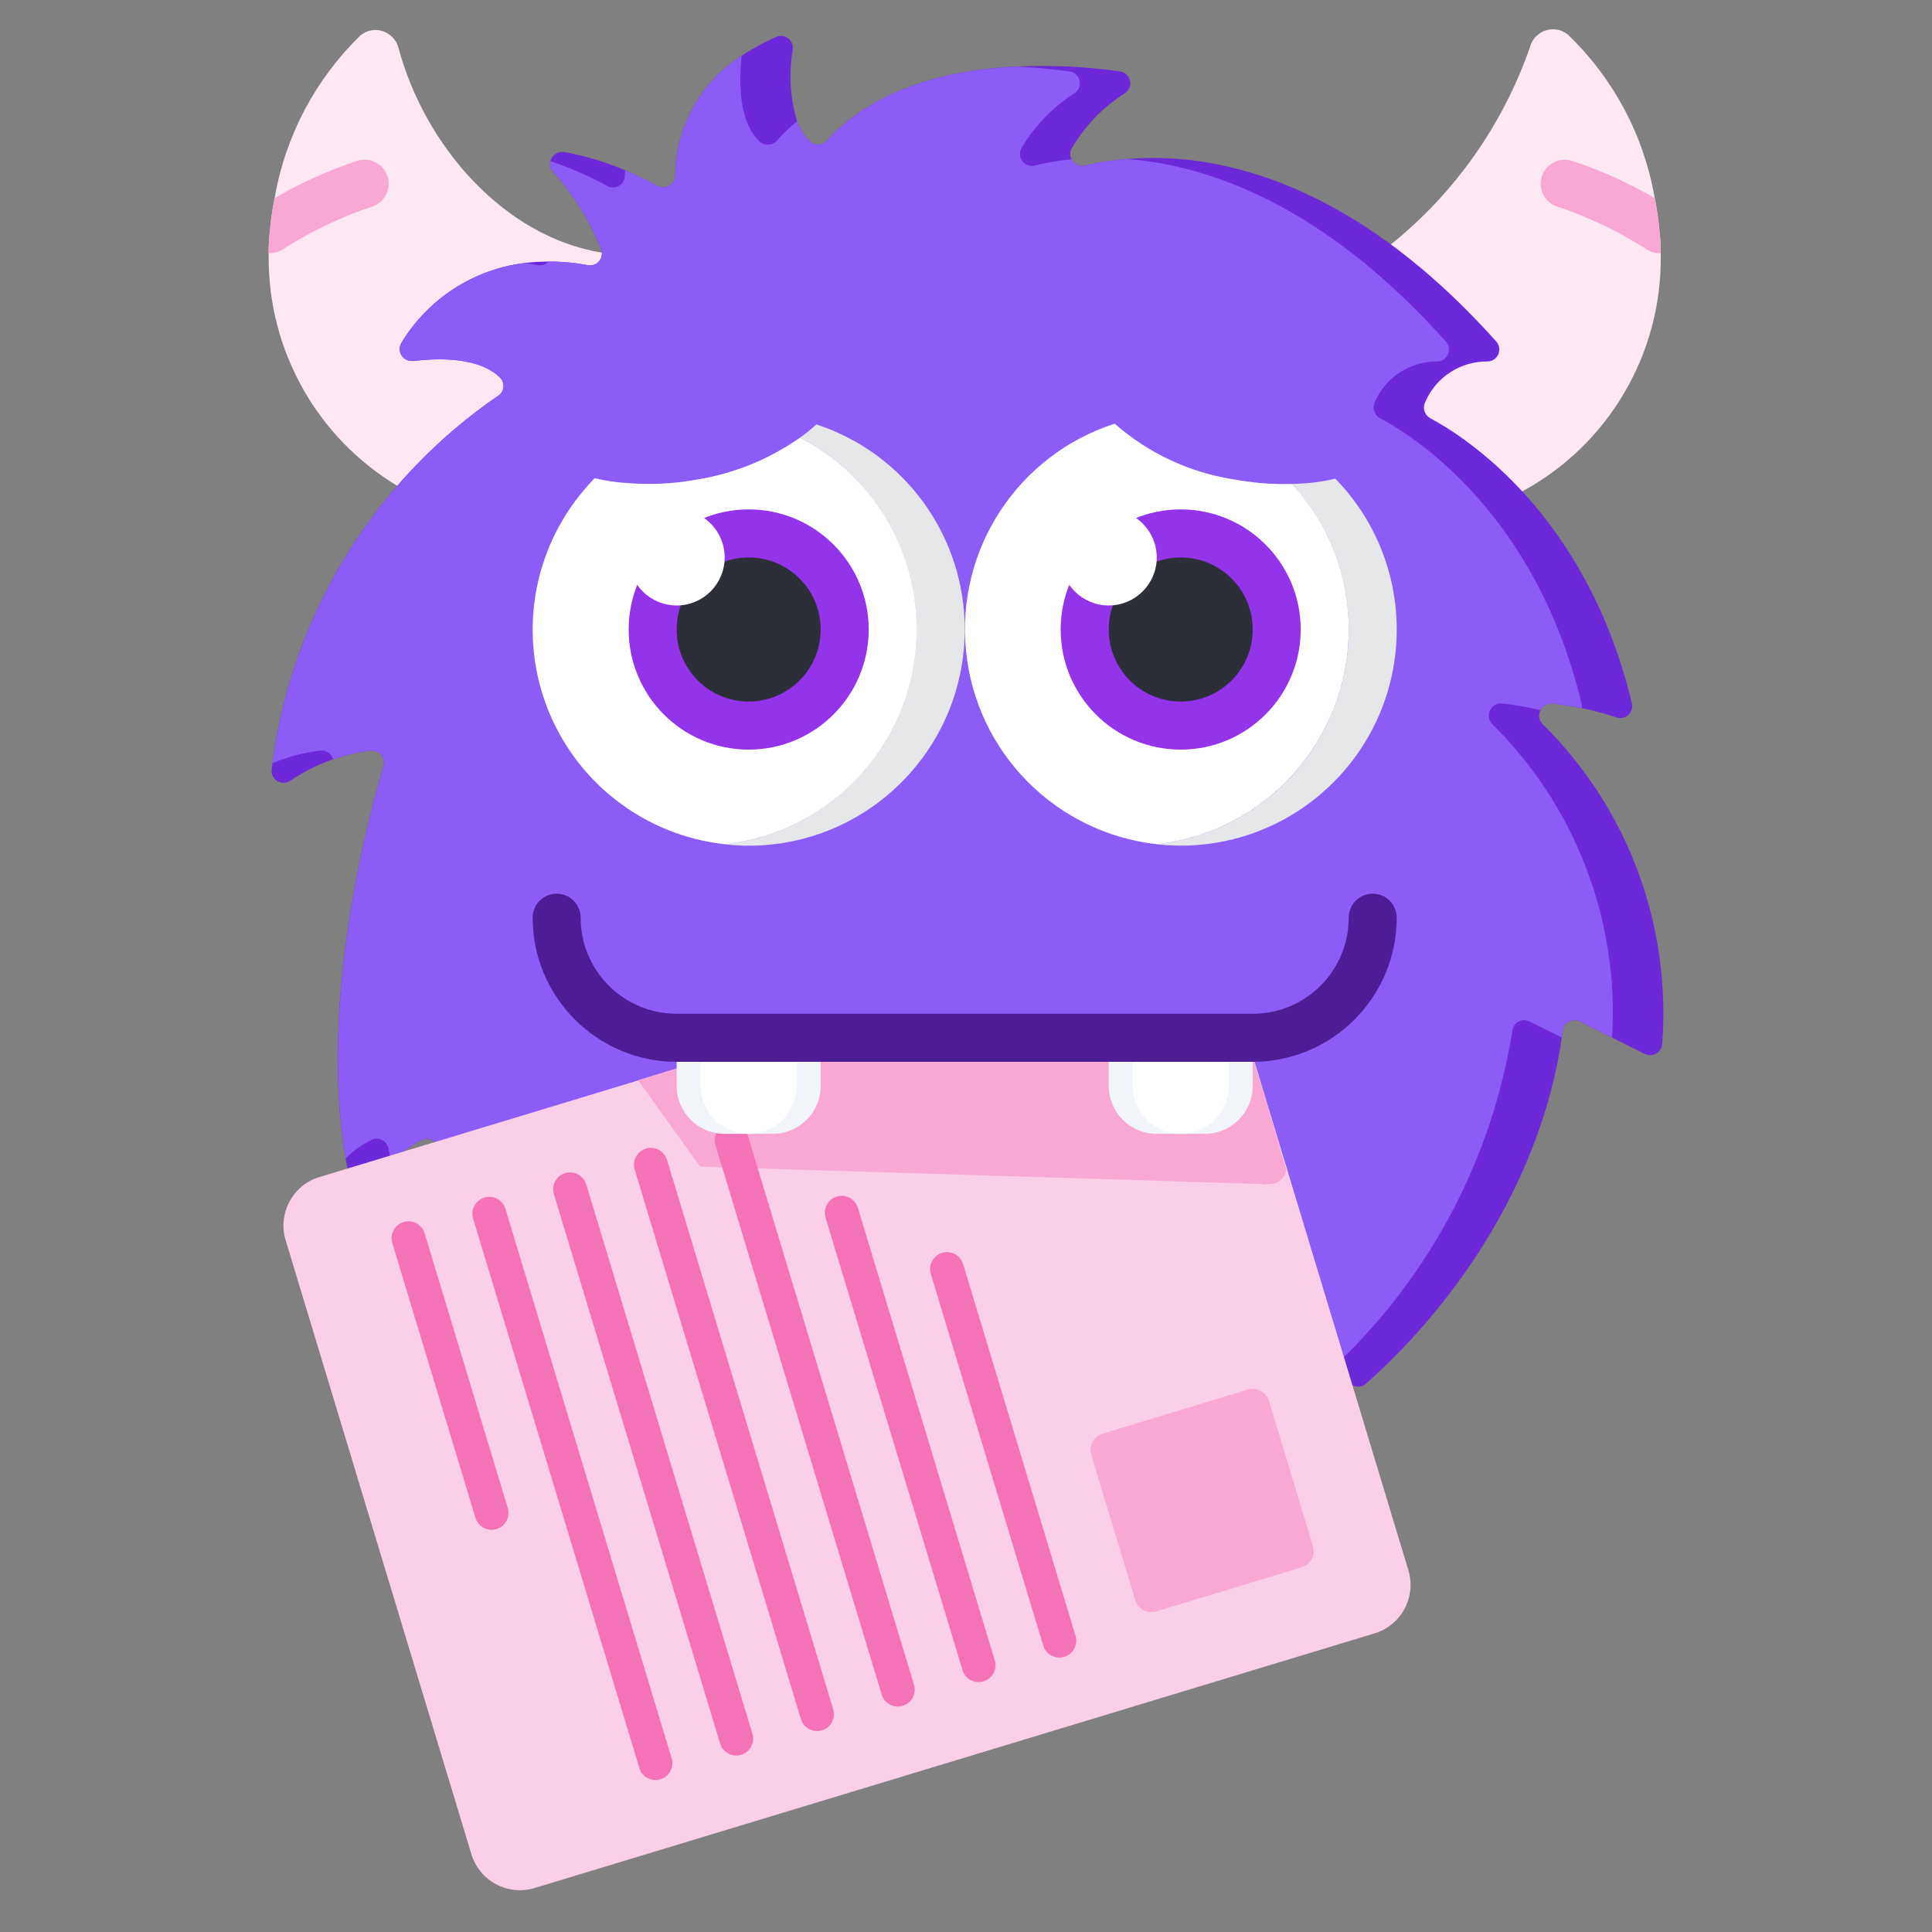 <svg width="33" height="33" viewBox="0 0 33 33" fill="none" xmlns="http://www.w3.org/2000/svg">
<rect x="0" y="0" width="33" height="33" fill="#808080" stroke="none"/>
<path d="M28.367 4.32V4.369C28.385 6.046 27.475 7.595 26.001 8.394L6.786 8.299C5.41 7.471 4.575 5.976 4.589 4.369V4.32C4.588 4.184 4.597 4.049 4.613 3.914C4.629 3.738 4.655 3.562 4.691 3.389V3.385C4.873 2.323 5.389 1.348 6.163 0.599C6.216 0.557 6.279 0.53 6.346 0.518C6.412 0.507 6.481 0.513 6.545 0.535C6.609 0.557 6.666 0.595 6.712 0.644C6.758 0.694 6.79 0.755 6.807 0.821C7.257 2.494 8.61 4.045 10.283 4.316H10.287L23.755 4.177C24.852 3.296 25.678 2.122 26.137 0.792C26.155 0.728 26.189 0.67 26.235 0.623C26.282 0.575 26.339 0.54 26.402 0.519C26.465 0.499 26.532 0.495 26.598 0.506C26.663 0.518 26.724 0.546 26.776 0.587C27.559 1.336 28.081 2.317 28.264 3.385C28.3 3.56 28.326 3.736 28.342 3.914C28.359 4.049 28.367 4.184 28.367 4.32H28.367Z" fill="#FCE7F3"/>
<path d="M28.392 17.829C28.389 17.863 28.379 17.896 28.36 17.925C28.343 17.954 28.317 17.978 28.288 17.995C28.258 18.012 28.225 18.022 28.191 18.023C28.157 18.024 28.123 18.016 28.092 18.001L27.535 17.722L26.985 17.448C26.956 17.432 26.924 17.425 26.892 17.425C26.859 17.425 26.827 17.433 26.799 17.448C26.77 17.464 26.745 17.486 26.727 17.513C26.709 17.54 26.698 17.571 26.694 17.603C26.69 17.644 26.682 17.681 26.678 17.722C26.21 20.844 24.116 22.945 23.332 23.634C23.307 23.657 23.276 23.673 23.243 23.68C23.21 23.688 23.175 23.687 23.142 23.678C23.11 23.668 23.08 23.651 23.055 23.626C23.031 23.602 23.014 23.572 23.004 23.539C22.974 23.44 22.931 23.345 22.877 23.256C22.651 22.918 22.363 22.624 22.029 22.391C22.005 22.372 21.977 22.359 21.947 22.353C21.917 22.346 21.886 22.346 21.857 22.353C21.827 22.36 21.799 22.373 21.775 22.391C21.751 22.41 21.731 22.433 21.717 22.46C21.676 22.552 21.627 22.64 21.57 22.723C20.528 24.306 17.462 24.343 16.416 24.306H16.408C16.371 24.307 16.334 24.306 16.297 24.302C16.27 24.301 16.243 24.295 16.218 24.283C16.194 24.271 16.171 24.254 16.153 24.233C16.135 24.212 16.122 24.188 16.113 24.162C16.105 24.136 16.102 24.108 16.105 24.081C16.244 22.83 14.543 22.67 14.116 22.653C14.086 22.651 14.055 22.656 14.027 22.668C13.998 22.679 13.973 22.697 13.952 22.719C13.948 22.727 13.94 22.731 13.936 22.739C13.781 22.905 13.685 23.116 13.66 23.34C13.636 23.565 13.685 23.792 13.8 23.987C13.816 24.018 13.823 24.053 13.821 24.088C13.819 24.124 13.808 24.158 13.789 24.188C13.77 24.217 13.744 24.241 13.713 24.258C13.682 24.274 13.647 24.283 13.612 24.282C13.362 24.274 13.124 24.257 12.895 24.229C8.557 23.757 7.663 20.545 7.495 19.618C7.489 19.586 7.476 19.557 7.457 19.532C7.437 19.506 7.412 19.486 7.384 19.472C7.355 19.458 7.323 19.451 7.292 19.451C7.26 19.451 7.228 19.459 7.2 19.474C7.007 19.57 6.833 19.701 6.688 19.86C6.565 19.997 6.465 20.154 6.392 20.323C6.375 20.362 6.345 20.394 6.308 20.415C6.272 20.436 6.229 20.446 6.187 20.442C6.144 20.438 6.104 20.421 6.072 20.393C6.04 20.365 6.017 20.328 6.007 20.286C5.966 20.122 5.933 19.954 5.904 19.786C5.449 17.14 6.274 14.014 6.552 13.083C6.561 13.05 6.562 13.015 6.555 12.982C6.548 12.948 6.532 12.917 6.51 12.891C6.487 12.865 6.459 12.845 6.427 12.833C6.395 12.82 6.361 12.816 6.327 12.82C6.11 12.848 5.898 12.897 5.691 12.968C5.431 13.058 5.185 13.182 4.957 13.337C4.924 13.359 4.885 13.371 4.845 13.371C4.805 13.372 4.766 13.36 4.732 13.338C4.699 13.316 4.672 13.285 4.656 13.249C4.64 13.212 4.635 13.171 4.642 13.132C4.646 13.099 4.65 13.07 4.654 13.037C4.82 11.779 5.25 10.57 5.914 9.489C6.577 8.407 7.461 7.478 8.508 6.761C8.533 6.745 8.555 6.723 8.571 6.697C8.586 6.672 8.596 6.643 8.599 6.613C8.603 6.583 8.599 6.553 8.589 6.524C8.579 6.496 8.562 6.47 8.541 6.449C8.184 6.1 7.503 6.113 7.061 6.166H7.036C7.016 6.161 6.995 6.159 6.974 6.158C6.944 6.149 6.916 6.133 6.893 6.111C6.869 6.089 6.851 6.063 6.84 6.033C6.829 6.003 6.825 5.971 6.828 5.939C6.832 5.907 6.842 5.877 6.86 5.85C7.085 5.48 7.391 5.165 7.756 4.93C8.12 4.695 8.533 4.545 8.963 4.492C9.098 4.476 9.233 4.468 9.369 4.468C9.594 4.467 9.819 4.488 10.041 4.529C10.075 4.536 10.109 4.534 10.142 4.523C10.174 4.512 10.204 4.494 10.227 4.469C10.25 4.444 10.267 4.413 10.275 4.38C10.284 4.347 10.284 4.312 10.275 4.279C10.084 3.781 9.801 3.324 9.443 2.929C9.422 2.906 9.407 2.877 9.4 2.846C9.393 2.816 9.393 2.783 9.402 2.753C9.414 2.701 9.446 2.656 9.491 2.627C9.536 2.598 9.591 2.587 9.643 2.597C9.998 2.663 10.345 2.767 10.677 2.909C10.864 2.991 11.049 3.08 11.23 3.175C11.261 3.192 11.295 3.201 11.33 3.201C11.365 3.2 11.399 3.191 11.43 3.174C11.46 3.157 11.486 3.132 11.504 3.102C11.522 3.072 11.532 3.038 11.533 3.003C11.536 2.594 11.642 2.191 11.84 1.833C12.038 1.474 12.323 1.172 12.669 0.952C12.854 0.828 13.051 0.721 13.255 0.632C13.289 0.617 13.325 0.611 13.361 0.615C13.398 0.619 13.432 0.633 13.461 0.655C13.49 0.676 13.513 0.705 13.528 0.739C13.542 0.772 13.547 0.809 13.542 0.845C13.47 1.254 13.495 1.675 13.616 2.072C13.663 2.199 13.735 2.315 13.829 2.412C13.849 2.432 13.873 2.448 13.899 2.458C13.925 2.468 13.954 2.473 13.982 2.471C14.01 2.47 14.037 2.463 14.062 2.451C14.088 2.439 14.11 2.421 14.129 2.4C14.42 2.06 15.326 1.235 17.347 1.137H17.371C17.957 1.11 18.545 1.137 19.126 1.219C19.167 1.224 19.206 1.241 19.237 1.269C19.269 1.297 19.291 1.333 19.3 1.374C19.31 1.415 19.307 1.457 19.292 1.496C19.277 1.535 19.251 1.569 19.216 1.592C18.841 1.828 18.528 2.152 18.306 2.535C18.289 2.563 18.28 2.595 18.28 2.628C18.28 2.66 18.289 2.692 18.306 2.72C18.326 2.762 18.36 2.795 18.402 2.815C18.444 2.834 18.491 2.838 18.536 2.827C18.771 2.77 19.011 2.733 19.253 2.716C20.594 2.601 22.972 2.946 25.554 5.83C25.581 5.859 25.599 5.895 25.606 5.934C25.613 5.973 25.608 6.013 25.593 6.05C25.577 6.086 25.551 6.118 25.518 6.14C25.485 6.162 25.447 6.174 25.407 6.174C25.182 6.172 24.961 6.236 24.772 6.358C24.583 6.481 24.435 6.657 24.345 6.864C24.32 6.912 24.315 6.967 24.33 7.019C24.345 7.071 24.38 7.115 24.427 7.142C25.021 7.458 27.096 8.775 27.875 12.016C27.883 12.052 27.881 12.088 27.869 12.123C27.858 12.158 27.838 12.189 27.811 12.213C27.784 12.237 27.751 12.254 27.715 12.261C27.68 12.268 27.643 12.266 27.608 12.254C27.413 12.189 27.215 12.136 27.014 12.094C26.862 12.065 26.698 12.037 26.522 12.016C26.48 12.012 26.437 12.02 26.399 12.041C26.362 12.061 26.332 12.093 26.313 12.131C26.293 12.169 26.285 12.213 26.292 12.256C26.299 12.299 26.319 12.338 26.35 12.369C27.066 13.076 27.62 13.93 27.973 14.873C28.325 15.816 28.468 16.825 28.392 17.829V17.829Z" fill="#6D28D9"/>
<path d="M27.535 17.722L26.985 17.448C26.956 17.432 26.924 17.425 26.892 17.425C26.859 17.425 26.827 17.433 26.799 17.448C26.77 17.464 26.745 17.486 26.727 17.513C26.709 17.54 26.698 17.571 26.694 17.603C26.69 17.644 26.682 17.681 26.678 17.722L26.124 17.448C26.095 17.433 26.063 17.425 26.031 17.426C25.999 17.426 25.967 17.434 25.938 17.45C25.91 17.465 25.885 17.487 25.867 17.514C25.849 17.54 25.837 17.571 25.833 17.603C25.488 19.759 24.451 21.744 22.878 23.256C22.651 22.918 22.363 22.624 22.029 22.391C22.005 22.372 21.977 22.359 21.947 22.353C21.917 22.346 21.887 22.346 21.857 22.353C21.827 22.36 21.799 22.373 21.775 22.391C21.751 22.41 21.731 22.433 21.717 22.46C21.676 22.552 21.627 22.64 21.57 22.723C21.443 22.604 21.309 22.493 21.168 22.391C21.144 22.372 21.116 22.36 21.087 22.353C21.058 22.347 21.027 22.347 20.998 22.354C20.968 22.36 20.941 22.373 20.917 22.392C20.893 22.41 20.874 22.434 20.86 22.46C20.168 23.945 17.859 24.261 16.416 24.306H16.408C16.371 24.307 16.334 24.306 16.297 24.302C16.27 24.301 16.243 24.295 16.218 24.283C16.194 24.271 16.172 24.254 16.154 24.233C16.136 24.212 16.122 24.188 16.113 24.162C16.105 24.136 16.102 24.108 16.105 24.081C16.244 22.83 14.543 22.67 14.116 22.653C14.086 22.651 14.055 22.656 14.027 22.668C13.998 22.679 13.973 22.697 13.952 22.719C13.948 22.727 13.94 22.731 13.936 22.739C13.712 22.691 13.484 22.663 13.255 22.653C13.225 22.651 13.194 22.656 13.166 22.668C13.138 22.679 13.112 22.697 13.091 22.719C12.93 22.884 12.827 23.098 12.8 23.327C12.772 23.556 12.822 23.788 12.94 23.987C12.962 24.026 12.969 24.072 12.961 24.116C12.953 24.16 12.929 24.2 12.895 24.229C8.557 23.757 7.663 20.545 7.495 19.618C7.489 19.586 7.476 19.557 7.457 19.532C7.437 19.506 7.412 19.486 7.384 19.472C7.355 19.458 7.323 19.451 7.292 19.451C7.26 19.452 7.228 19.459 7.2 19.474C7.007 19.57 6.833 19.701 6.688 19.86C6.666 19.78 6.648 19.699 6.635 19.618C6.628 19.586 6.615 19.557 6.596 19.532C6.576 19.506 6.551 19.486 6.523 19.472C6.494 19.458 6.463 19.451 6.431 19.451C6.399 19.452 6.368 19.459 6.339 19.474C6.178 19.554 6.032 19.659 5.905 19.786C5.45 17.14 6.274 14.014 6.552 13.083C6.562 13.05 6.563 13.015 6.555 12.982C6.548 12.948 6.532 12.917 6.51 12.891C6.488 12.865 6.459 12.845 6.427 12.832C6.395 12.82 6.361 12.816 6.327 12.82C6.111 12.848 5.898 12.897 5.691 12.968C5.677 12.921 5.647 12.88 5.606 12.853C5.564 12.826 5.515 12.814 5.466 12.82C5.187 12.855 4.913 12.928 4.654 13.037C4.821 11.779 5.25 10.57 5.914 9.489C6.578 8.407 7.462 7.478 8.508 6.761C8.533 6.745 8.555 6.723 8.571 6.697C8.587 6.672 8.596 6.643 8.599 6.613C8.603 6.583 8.599 6.553 8.589 6.524C8.579 6.496 8.562 6.47 8.541 6.449C8.184 6.1 7.503 6.113 7.061 6.166H7.036C7.016 6.161 6.995 6.159 6.975 6.158C6.944 6.149 6.916 6.133 6.893 6.111C6.869 6.089 6.851 6.063 6.84 6.033C6.829 6.003 6.825 5.971 6.829 5.939C6.832 5.907 6.843 5.877 6.86 5.85C7.085 5.48 7.391 5.165 7.756 4.93C8.12 4.695 8.533 4.545 8.963 4.492C9.045 4.505 9.119 4.517 9.18 4.529C9.214 4.536 9.249 4.533 9.282 4.523C9.315 4.512 9.345 4.493 9.369 4.468C9.595 4.467 9.82 4.488 10.041 4.529C10.075 4.536 10.11 4.534 10.142 4.523C10.175 4.512 10.204 4.494 10.227 4.469C10.251 4.444 10.267 4.413 10.275 4.38C10.284 4.347 10.284 4.312 10.275 4.279C10.084 3.781 9.802 3.324 9.443 2.929C9.422 2.906 9.407 2.877 9.4 2.846C9.393 2.816 9.393 2.783 9.402 2.753C9.737 2.866 10.062 3.007 10.373 3.175C10.404 3.193 10.438 3.202 10.473 3.201C10.508 3.201 10.542 3.192 10.572 3.175C10.602 3.157 10.627 3.132 10.645 3.102C10.663 3.072 10.672 3.038 10.673 3.003C10.672 2.972 10.673 2.94 10.677 2.909C10.864 2.991 11.049 3.08 11.23 3.175C11.261 3.192 11.295 3.201 11.33 3.201C11.365 3.2 11.399 3.191 11.43 3.174C11.46 3.157 11.486 3.132 11.504 3.102C11.522 3.072 11.532 3.038 11.534 3.003C11.536 2.594 11.642 2.191 11.84 1.833C12.038 1.474 12.323 1.172 12.669 0.952C12.62 1.403 12.616 2.068 12.969 2.412C12.989 2.432 13.013 2.447 13.04 2.457C13.066 2.467 13.094 2.472 13.123 2.471C13.151 2.47 13.179 2.463 13.204 2.451C13.23 2.439 13.253 2.421 13.272 2.4C13.376 2.28 13.491 2.17 13.616 2.072C13.663 2.199 13.736 2.315 13.829 2.412C13.849 2.432 13.873 2.448 13.899 2.458C13.926 2.468 13.954 2.473 13.982 2.471C14.01 2.47 14.037 2.463 14.062 2.451C14.088 2.439 14.11 2.421 14.129 2.4C14.42 2.06 15.326 1.235 17.347 1.137H17.372C17.65 1.149 17.95 1.178 18.265 1.219C18.307 1.224 18.346 1.241 18.377 1.269C18.408 1.297 18.43 1.333 18.439 1.374C18.449 1.415 18.447 1.457 18.431 1.496C18.416 1.535 18.39 1.569 18.355 1.592C17.981 1.829 17.669 2.152 17.445 2.535C17.427 2.57 17.419 2.61 17.422 2.649C17.426 2.688 17.441 2.725 17.465 2.756C17.489 2.787 17.522 2.81 17.559 2.823C17.597 2.835 17.637 2.837 17.675 2.827C17.883 2.776 18.093 2.741 18.306 2.72C18.326 2.762 18.36 2.795 18.402 2.815C18.444 2.834 18.491 2.838 18.536 2.827C18.771 2.77 19.011 2.733 19.253 2.716C20.635 2.823 22.599 3.491 24.694 5.83C24.721 5.859 24.738 5.895 24.745 5.934C24.752 5.973 24.747 6.013 24.732 6.05C24.716 6.086 24.69 6.118 24.657 6.14C24.624 6.162 24.586 6.174 24.546 6.174C24.321 6.173 24.101 6.237 23.912 6.36C23.723 6.482 23.575 6.657 23.484 6.864C23.461 6.912 23.457 6.968 23.473 7.02C23.489 7.071 23.524 7.115 23.57 7.142C24.165 7.458 26.235 8.775 27.014 12.016C27.022 12.041 27.022 12.069 27.014 12.094C26.862 12.065 26.698 12.037 26.522 12.016C26.48 12.012 26.437 12.02 26.399 12.041C26.362 12.061 26.332 12.093 26.313 12.131C26.098 12.08 25.881 12.041 25.661 12.016C25.618 12.011 25.575 12.02 25.538 12.04C25.5 12.061 25.47 12.093 25.451 12.132C25.432 12.17 25.425 12.214 25.432 12.256C25.439 12.299 25.459 12.338 25.489 12.369C26.193 13.063 26.739 13.9 27.092 14.823C27.445 15.747 27.596 16.735 27.535 17.722H27.535Z" fill="#8B5CF6"/>
<path d="M6.36 3.528C5.824 3.705 5.313 3.949 4.839 4.255C4.773 4.301 4.694 4.325 4.613 4.324C4.605 4.325 4.596 4.323 4.589 4.32C4.588 4.184 4.596 4.049 4.613 3.914C4.629 3.738 4.655 3.562 4.691 3.389V3.385C5.136 3.124 5.608 2.911 6.097 2.749C6.2 2.714 6.313 2.722 6.411 2.77C6.509 2.819 6.583 2.904 6.618 3.007C6.69 3.222 6.575 3.456 6.36 3.528ZM28.367 4.32C28.359 4.323 28.351 4.325 28.342 4.324C28.262 4.325 28.183 4.301 28.117 4.254C27.642 3.949 27.131 3.705 26.596 3.528C26.527 3.505 26.466 3.465 26.419 3.41C26.371 3.356 26.338 3.291 26.324 3.22C26.31 3.149 26.314 3.076 26.338 3.007C26.361 2.939 26.401 2.878 26.455 2.83C26.509 2.782 26.575 2.75 26.646 2.735C26.717 2.721 26.79 2.726 26.858 2.749C27.348 2.911 27.819 3.125 28.264 3.385C28.3 3.56 28.326 3.736 28.342 3.914C28.359 4.049 28.367 4.184 28.367 4.32H28.367Z" fill="#F9A8D4"/>
<path d="M16.478 10.752C16.478 12.791 14.826 14.445 12.788 14.445C12.651 14.445 12.514 14.437 12.378 14.42C13.991 14.238 15.296 13.022 15.592 11.425C15.888 9.827 15.106 8.224 13.665 7.475C13.763 7.406 13.856 7.331 13.944 7.249C15.457 7.745 16.48 9.159 16.478 10.752Z" fill="#E6E7E8"/>
<path d="M15.658 10.752C15.658 12.633 14.245 14.212 12.378 14.42C11.701 14.345 11.058 14.084 10.521 13.666C9.983 13.248 9.572 12.689 9.333 12.051C9.094 11.413 9.036 10.721 9.166 10.052C9.296 9.384 9.609 8.764 10.07 8.262C10.096 8.229 10.125 8.197 10.156 8.168C10.319 8.207 10.485 8.233 10.652 8.246H10.66C11.082 8.285 11.507 8.266 11.923 8.188C12.55 8.084 13.145 7.84 13.665 7.475C14.891 8.108 15.66 9.373 15.658 10.752Z" fill="white"/>
<path d="M23.857 10.752C23.857 12.791 22.205 14.444 20.167 14.444C20.03 14.445 19.894 14.436 19.758 14.42C20.434 14.345 21.076 14.085 21.613 13.667C22.151 13.249 22.562 12.691 22.801 12.053C23.29 10.754 23.007 9.29 22.07 8.266C22.318 8.263 22.566 8.232 22.808 8.176C23.481 8.864 23.858 9.789 23.857 10.752Z" fill="#E6E7E8"/>
<path d="M23.037 10.752C23.038 12.633 21.625 14.212 19.758 14.42C18.03 14.225 16.673 12.85 16.5 11.118C16.327 9.387 17.385 7.77 19.04 7.237C19.613 7.741 20.319 8.071 21.073 8.188C21.221 8.217 21.369 8.234 21.512 8.25H21.52C21.703 8.266 21.886 8.271 22.07 8.266C22.694 8.943 23.039 9.831 23.037 10.752Z" fill="white"/>
<path d="M14.838 10.752C14.838 11.885 13.92 12.804 12.788 12.804C11.656 12.804 10.738 11.885 10.738 10.752C10.738 9.62 11.656 8.701 12.788 8.701C13.92 8.701 14.838 9.62 14.838 10.752V10.752ZM22.217 10.752C22.217 11.885 21.299 12.804 20.167 12.804C19.035 12.804 18.117 11.885 18.117 10.752C18.117 9.62 19.035 8.701 20.167 8.701C21.299 8.701 22.217 9.62 22.217 10.752V10.752Z" fill="#9333EA"/>
<path d="M14.018 10.752C14.018 11.432 13.467 11.983 12.788 11.983C12.109 11.983 11.558 11.432 11.558 10.752C11.558 10.073 12.109 9.522 12.788 9.522C13.467 9.522 14.018 10.073 14.018 10.752ZM21.397 10.752C21.397 11.432 20.847 11.983 20.168 11.983C19.488 11.983 18.938 11.432 18.938 10.752C18.938 10.073 19.488 9.522 20.168 9.522C20.847 9.522 21.397 10.073 21.397 10.752H21.397Z" fill="#2C2F38"/>
<path d="M12.378 9.522C12.378 9.975 12.011 10.342 11.558 10.342C11.105 10.342 10.738 9.975 10.738 9.522C10.738 9.069 11.105 8.701 11.558 8.701C12.011 8.701 12.378 9.069 12.378 9.522ZM19.758 9.522C19.758 9.975 19.39 10.342 18.938 10.342C18.485 10.342 18.117 9.975 18.117 9.522C18.117 9.069 18.485 8.701 18.938 8.701C19.39 8.701 19.758 9.069 19.758 9.522Z" fill="white"/>
<path fill-rule="evenodd" clip-rule="evenodd" d="M21.384 17.987L24.056 26.82C24.123 27.039 24.099 27.276 23.991 27.479C23.883 27.681 23.699 27.832 23.479 27.899L9.131 32.249C8.911 32.316 8.674 32.292 8.472 32.184C8.27 32.076 8.119 31.892 8.052 31.672L4.879 21.184C4.812 20.964 4.836 20.727 4.944 20.525C5.052 20.322 5.237 20.171 5.456 20.105L12.079 18.097L21.384 17.987Z" fill="#FBCFE8"/>
<path fill-rule="evenodd" clip-rule="evenodd" d="M21.562 20.224L11.957 19.927L10.9 18.451L12.482 17.962L21.383 17.987L21.972 19.979C21.965 20.024 21.948 20.068 21.92 20.105C21.893 20.142 21.858 20.173 21.816 20.194C21.775 20.214 21.73 20.225 21.683 20.224C21.637 20.224 21.603 20.246 21.562 20.224Z" fill="#F9A8D4"/>
<path d="M22.426 26.411L21.675 23.927C21.628 23.775 21.468 23.689 21.315 23.735L18.832 24.488C18.679 24.534 18.593 24.695 18.639 24.848L19.391 27.332C19.437 27.484 19.598 27.57 19.75 27.524L22.234 26.771C22.386 26.725 22.472 26.564 22.426 26.411Z" fill="#F9A8D4"/>
<path fill-rule="evenodd" clip-rule="evenodd" d="M17.819 28.108L15.899 21.759C15.877 21.686 15.884 21.607 15.921 21.54C15.957 21.472 16.018 21.422 16.091 21.4C16.164 21.378 16.243 21.385 16.311 21.422C16.378 21.457 16.428 21.519 16.451 21.592L18.371 27.941C18.393 28.014 18.386 28.093 18.349 28.16C18.313 28.228 18.252 28.278 18.179 28.3C18.106 28.322 18.027 28.315 17.959 28.279C17.892 28.242 17.841 28.181 17.819 28.108ZM16.44 28.526L14.101 20.798C14.079 20.724 14.087 20.645 14.123 20.578C14.159 20.511 14.221 20.46 14.294 20.438C14.367 20.416 14.446 20.424 14.513 20.46C14.581 20.496 14.631 20.557 14.653 20.63L16.991 28.359C17.014 28.432 17.006 28.511 16.97 28.579C16.934 28.646 16.872 28.696 16.799 28.719C16.726 28.741 16.647 28.733 16.579 28.697C16.512 28.661 16.462 28.599 16.44 28.526ZM15.06 28.945L12.221 19.56C12.198 19.487 12.206 19.408 12.242 19.34C12.278 19.273 12.34 19.223 12.413 19.2C12.486 19.178 12.565 19.186 12.633 19.222C12.7 19.258 12.75 19.32 12.773 19.393L15.612 28.777C15.634 28.851 15.626 28.93 15.59 28.997C15.554 29.064 15.492 29.115 15.419 29.137C15.346 29.159 15.267 29.151 15.2 29.115C15.132 29.079 15.082 29.018 15.06 28.945ZM13.68 29.363L10.841 19.978C10.819 19.905 10.826 19.826 10.863 19.759C10.899 19.691 10.96 19.641 11.033 19.619C11.106 19.596 11.185 19.604 11.253 19.64C11.32 19.676 11.37 19.738 11.393 19.811L14.232 29.196C14.254 29.269 14.246 29.348 14.21 29.415C14.174 29.483 14.113 29.533 14.04 29.555C13.966 29.578 13.887 29.57 13.82 29.534C13.752 29.498 13.702 29.436 13.68 29.363ZM12.3 29.781L9.461 20.397C9.439 20.323 9.447 20.244 9.483 20.177C9.519 20.11 9.58 20.059 9.653 20.037C9.727 20.015 9.806 20.023 9.873 20.059C9.94 20.095 9.991 20.156 10.013 20.229L12.852 29.614C12.874 29.687 12.867 29.766 12.83 29.834C12.794 29.901 12.733 29.951 12.66 29.974C12.587 29.996 12.508 29.988 12.44 29.952C12.373 29.916 12.322 29.855 12.3 29.781ZM10.921 30.2L8.081 20.815C8.059 20.742 8.067 20.663 8.103 20.595C8.139 20.528 8.201 20.478 8.274 20.455C8.347 20.433 8.426 20.441 8.493 20.477C8.561 20.513 8.611 20.575 8.633 20.648L11.472 30.032C11.495 30.106 11.487 30.185 11.451 30.252C11.415 30.32 11.353 30.37 11.28 30.392C11.207 30.414 11.128 30.406 11.06 30.37C10.993 30.334 10.943 30.273 10.921 30.2ZM8.121 25.926L6.701 21.233C6.679 21.16 6.687 21.081 6.723 21.014C6.759 20.946 6.821 20.896 6.894 20.874C6.967 20.852 7.046 20.859 7.114 20.895C7.181 20.931 7.231 20.993 7.253 21.066L8.673 25.758C8.695 25.832 8.687 25.911 8.651 25.978C8.615 26.046 8.554 26.096 8.481 26.118C8.407 26.14 8.328 26.133 8.261 26.096C8.194 26.06 8.143 25.999 8.121 25.926Z" fill="#F472B6"/>
<path d="M11.558 17.727H14.018V18.547C14.018 19 13.651 19.367 13.198 19.367H12.378C11.925 19.367 11.558 19 11.558 18.547V17.727Z" fill="#F1F5F9"/>
<path d="M11.968 17.727H13.608V18.547C13.608 19 13.241 19.367 12.788 19.367C12.335 19.367 11.968 19 11.968 18.547V17.727Z" fill="white"/>
<path d="M18.938 17.727H21.397V18.547C21.397 19 21.03 19.367 20.578 19.367H19.758C19.305 19.367 18.938 19 18.938 18.547V17.727Z" fill="#F1F5F9"/>
<path d="M19.348 17.727H20.987V18.547C20.987 19 20.62 19.367 20.168 19.367C19.715 19.367 19.348 19 19.348 18.547V17.727Z" fill="white"/>
<path d="M21.397 18.137H11.558C10.2 18.135 9.1 17.034 9.098 15.675C9.098 15.449 9.282 15.265 9.508 15.265C9.735 15.265 9.918 15.449 9.918 15.675C9.918 16.582 10.652 17.316 11.558 17.316H21.398C22.303 17.316 23.037 16.582 23.037 15.675C23.037 15.567 23.081 15.462 23.157 15.385C23.234 15.308 23.339 15.265 23.447 15.265C23.674 15.265 23.857 15.449 23.857 15.675C23.856 17.034 22.755 18.135 21.398 18.137H21.397Z" fill="#4C1D95"/>
</svg>
